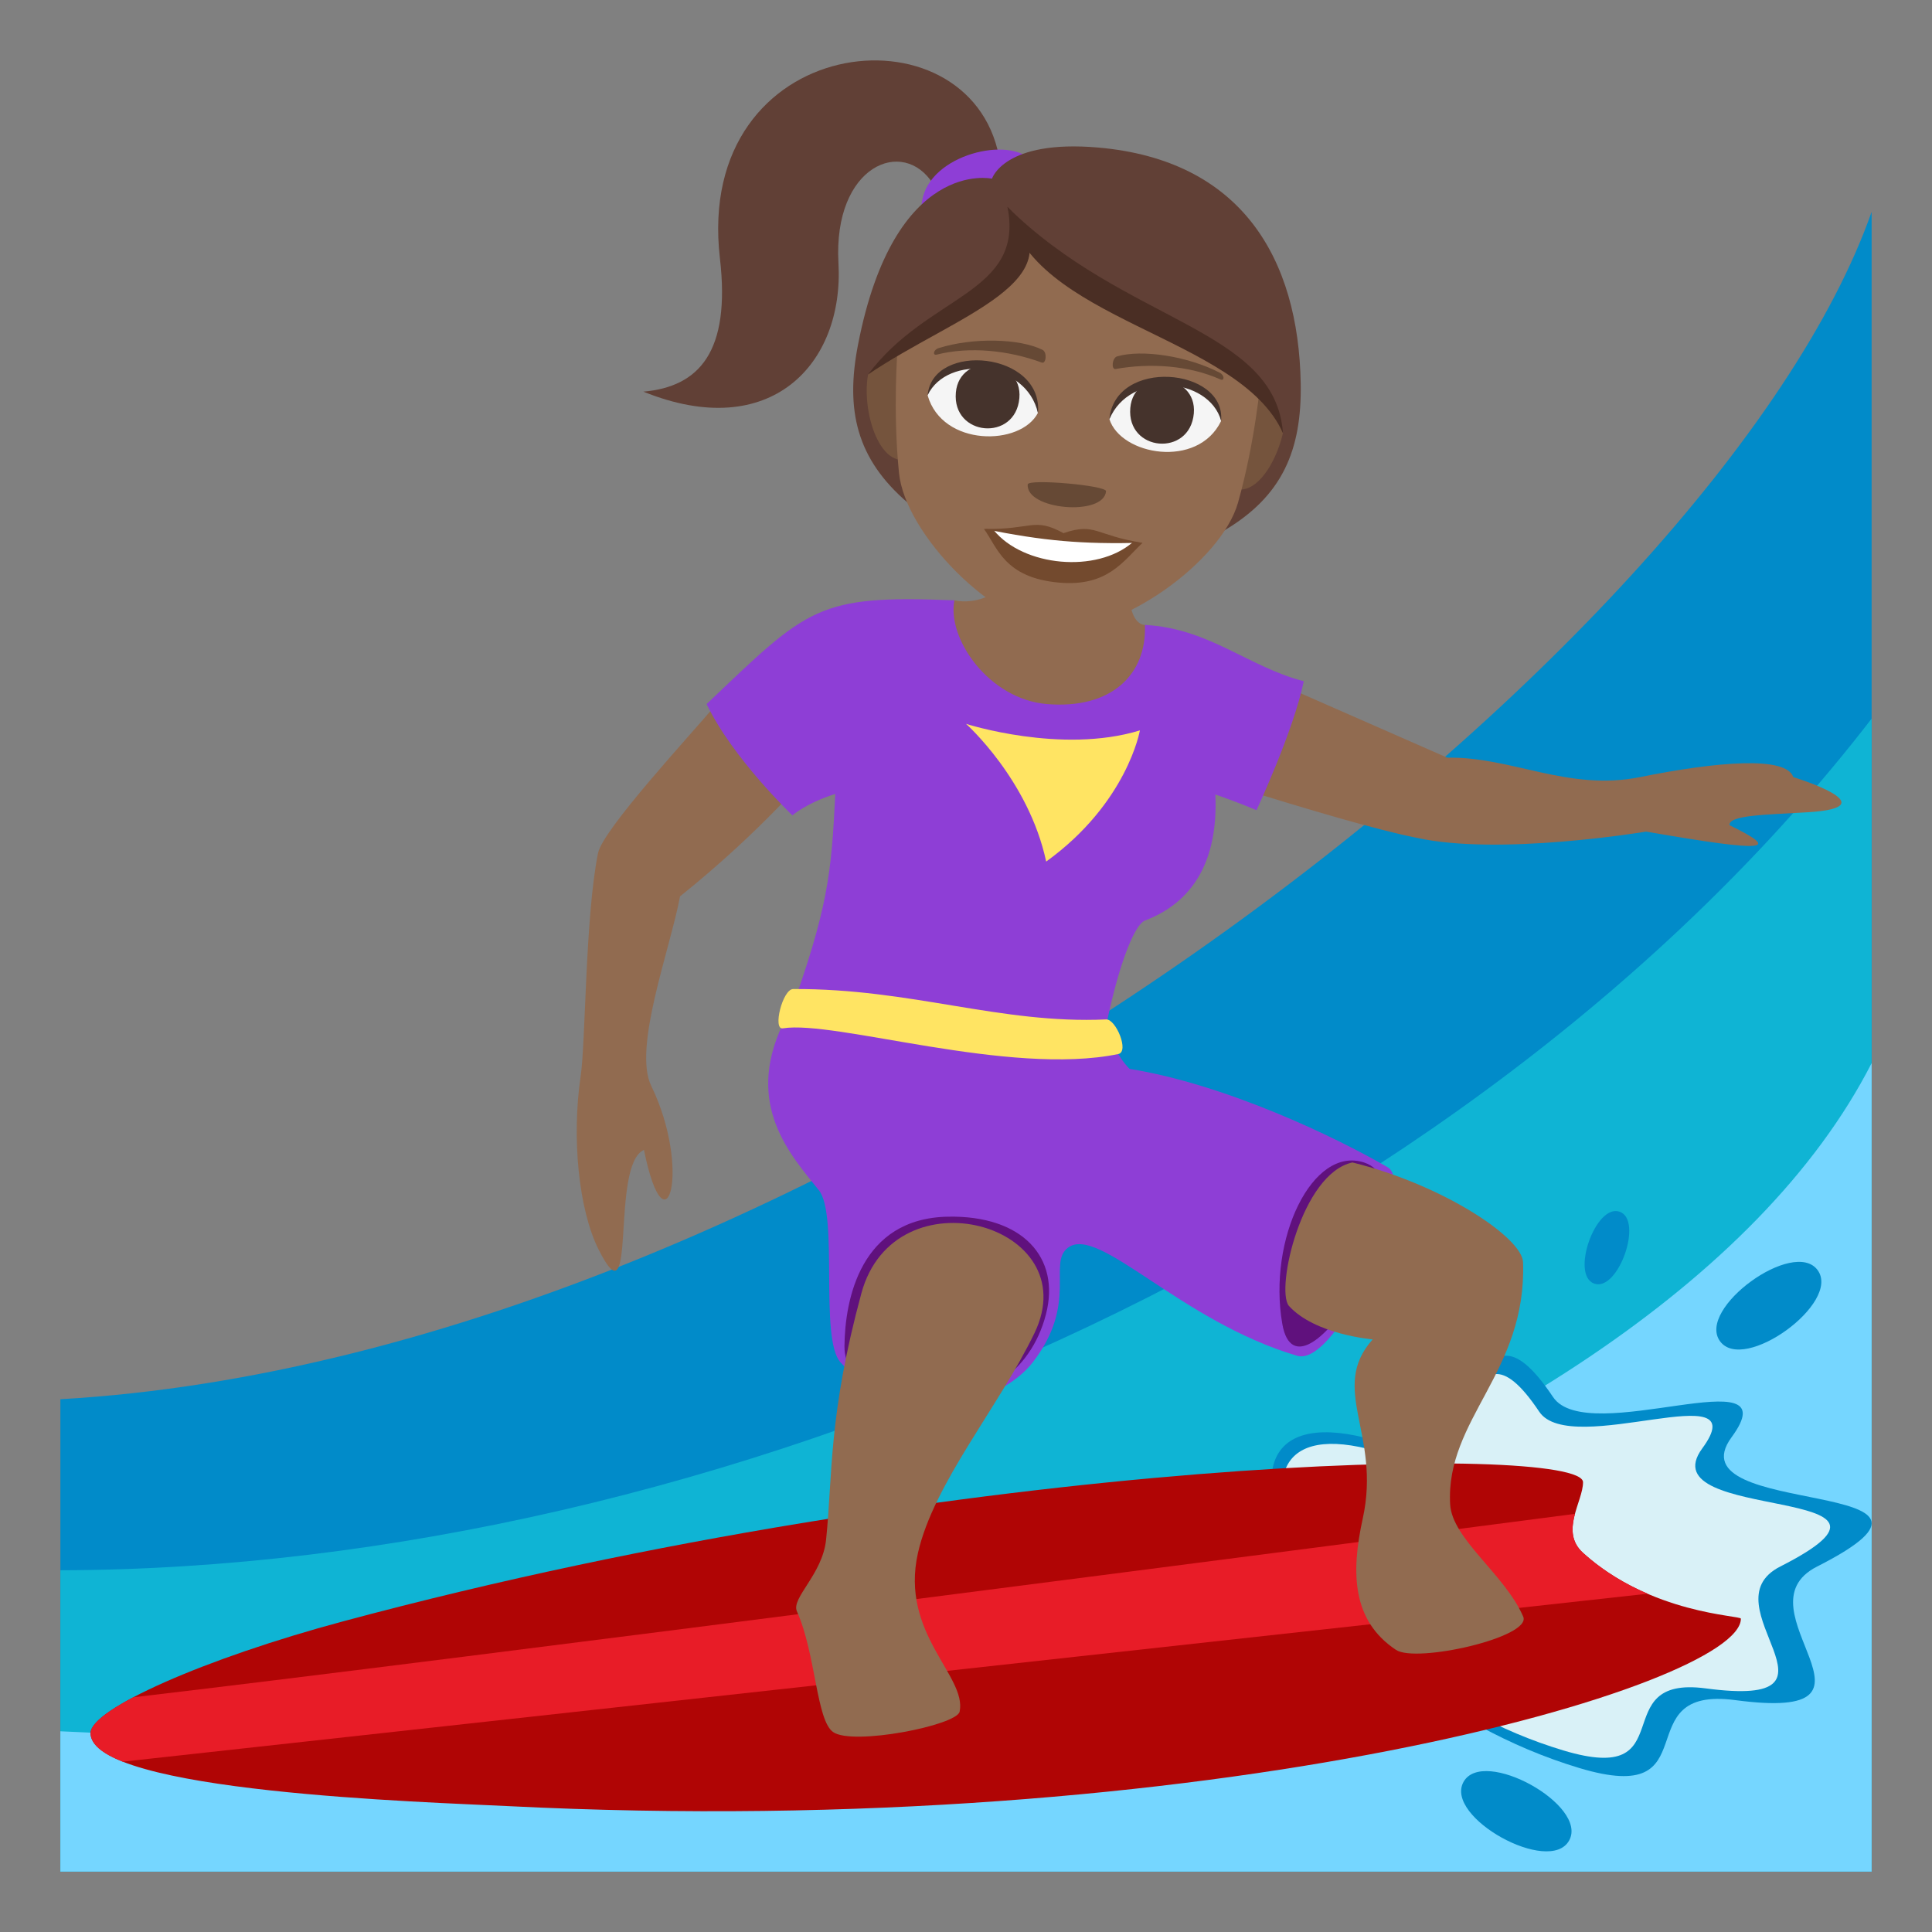 <?xml version="1.0" encoding="utf-8"?>
<!-- Generator: Adobe Illustrator 15.0.0, SVG Export Plug-In . SVG Version: 6.00 Build 0)  -->
<!DOCTYPE svg PUBLIC "-//W3C//DTD SVG 1.1//EN" "http://www.w3.org/Graphics/SVG/1.1/DTD/svg11.dtd">
<svg version="1.1" id="Layer_1" xmlns="http://www.w3.org/2000/svg" xmlns:xlink="http://www.w3.org/1999/xlink" x="0px" y="0px"
	 width="64px" height="64px" viewBox="0 0 64 64" enable-background="new 0 0 64 64" xml:space="preserve">
<rect x="0" y="0" width="64" height="64" fill="#808080" stroke="none"/>
<path fill="#018BC9" d="M62,7.017C56.932,21.442,27.334,44.903,2,46.351v15.648h60V7.017z"/>
<path fill="#0FB4D4" d="M2,61.999h60V23.806C48.641,41.132,23.598,51.972,2,52.017V61.999z"/>
<path fill="#75D6FF" d="M62,35.218C54.58,49.722,24.33,58.53,2,57.351v4.648h60V35.218z"/>
<path fill="#018BC9" d="M52.32,58.569c4.406,1.324,1.479-2.74,5.166-2.25c5.686,0.756-0.043-3.031,2.709-4.426
	c5.938-3.01-4.848-1.543-2.834-4.283c2.012-2.738-4.77,0.379-5.916-1.334c-2.779-4.148-2.404,2.572-5.557,1.543
	C38.363,45.362,42.938,55.747,52.32,58.569z"/>
<path fill="#D9F1F7" d="M51.787,57.985c4.023,1.211,1.352-2.502,4.717-2.055c5.191,0.691-0.039-2.766,2.473-4.039
	c5.42-2.748-4.424-1.408-2.588-3.91c1.838-2.5-4.354,0.346-5.4-1.217c-2.537-3.789-2.193,2.346-5.072,1.406
	C39.045,45.929,43.223,55.411,51.787,57.985z"/>
<path fill="#916B50" d="M59.889,26.907c2.758-0.17-0.486-1.166-0.486-1.166c-0.229-0.703-2.523-0.514-5.066,0
	c-2.398,0.482-4.256-0.68-6.396-0.643l-10.012-4.396c0,0-0.744,0.059-0.453-2.033l-3.408-0.645
	c-0.775,2.307-2.451,1.863-2.451,1.863l-7.916,3.475c-0.844,1.002-3.734,4.117-3.891,4.9c-0.426,2.107-0.408,6.26-0.574,7.377
	c-0.305,2.064-0.064,4.434,0.586,5.738c1.311,2.631,0.373-2.789,1.51-3.285c0.719,3.545,1.592,0.654,0.24-2.123
	c-0.611-1.26,0.629-4.529,0.955-6.275c2.76-2.215,4.342-4.148,4.342-4.148l10.316-0.686c0,0,7.215,2.402,9.725,2.889
	c2.736,0.617,7.621-0.201,7.621-0.201c4.115,0.713,4.439,0.611,2.762-0.213C57.258,26.999,58.494,26.991,59.889,26.907z"/>
<path fill="#8E3ED6" d="M43.189,22.567c-1.844-0.477-3.139-1.756-5.262-1.865c0.064,1.627-1.092,2.799-3.248,2.621
	c-1.918-0.16-3.313-2.166-3.064-3.436c-4.541-0.184-4.832,0.219-8.207,3.436c0.861,1.799,2.84,3.686,2.84,3.686
	s0.473-0.412,1.422-0.709c-0.131,2.65-0.23,3.76-1.537,7.387c0,0,10.473,0.5,10.473,0.48c0.381-1.968,0.934-3.523,1.326-3.674
	c1.813-0.693,2.414-2.287,2.328-4.174c0,0,0.664,0.223,1.363,0.52C41.623,26.839,42.85,24.216,43.189,22.567z"/>
<path fill-rule="evenodd" clip-rule="evenodd" fill="#B00505" d="M16.813,59.829C14.217,59.698,3,59.374,3,57.411
	c0-0.799,3.789-2.475,8.377-3.705c20.73-5.566,41.063-5.889,41.063-4.605c0,0.639-0.779,1.635,0,2.34
	c2.248,2.035,5.229,2.068,5.229,2.18C57.668,55.831,40.227,61.001,16.813,59.829z"/>
<path fill="#E81C27" d="M52.439,51.44c-0.42-0.381-0.385-0.844-0.268-1.291c-5.797,0.756-37.65,4.898-47.76,6.076
	C3.523,56.696,3,57.114,3,57.411c0,0.371,0.4,0.684,1.068,0.947l50.512-5.564C53.867,52.487,53.121,52.058,52.439,51.44z"/>
<path fill-rule="evenodd" clip-rule="evenodd" fill="#8E3ED6" d="M36.795,34.433c0,0,0.225,0.574,0.623,0.975
	c3.178,0.51,6.822,2.254,8.553,3.26c0.996,0.58-1.643,6.643-3,6.244c-3.875-1.141-6.574-4.348-7.594-3.58
	c-0.68,0.514,0.344,1.832-1.156,3.785c-1.094,1.424-4.26,2.316-6.375,0.016c-0.713-0.773-0.057-4.879-0.719-5.703
	c-0.93-1.16-2.469-2.822-1.197-5.5L36.795,34.433z"/>
<path fill-rule="evenodd" clip-rule="evenodd" fill="#60117D" d="M34.648,43.54c-1.033,3.996-6.695,3.525-6.674,1.051
	c0.016-1.545,0.531-4.232,3.426-4.287C33.861,40.255,35.139,41.649,34.648,43.54z"/>
<path fill-rule="evenodd" clip-rule="evenodd" fill="#60117D" d="M42.477,43.851c-0.484-2.799,0.996-5.904,2.709-5.342
	C47.658,39.321,43.021,47.001,42.477,43.851z"/>
<path fill-rule="evenodd" clip-rule="evenodd" fill="#916B50" d="M34.27,44.157c1.732-3.605-4.635-5.377-5.736-1.314
	c-1.096,4.037-0.947,5.994-1.168,8.154c-0.117,1.16-1.166,1.936-0.967,2.381c0.631,1.418,0.639,3.611,1.201,4
	c0.658,0.457,4.098-0.225,4.189-0.678c0.244-1.184-1.982-2.58-1.381-5.254C30.928,49.142,33.088,46.608,34.27,44.157z"/>
<path fill-rule="evenodd" clip-rule="evenodd" fill="#916B50" d="M50.453,41.813c-0.027-0.818-2.672-2.572-5.652-3.305
	c-1.688,0.365-2.541,4.188-2.111,4.744c0.861,0.961,2.781,1.117,2.781,1.117c-1.457,1.637,0.287,3.125-0.326,5.924
	c-0.404,1.832-0.346,3.398,1.098,4.361c0.672,0.449,4.51-0.42,4.215-1.102c-0.604-1.396-2.355-2.568-2.42-3.719
	C47.881,47.007,50.578,45.462,50.453,41.813z"/>
<path fill-rule="evenodd" clip-rule="evenodd" fill="#FFE463" d="M37.043,34.917c-3.621,0.744-9.375-1.131-11.109-0.852
	c-0.348,0.057-0.01-1.298,0.34-1.302c3.918-0.02,6.857,1.166,10.371,1.007C36.965,33.757,37.418,34.839,37.043,34.917z"/>
<path fill="#018BC9" d="M56.977,44.429c-0.783-1.078,2.453-3.43,3.236-2.352S57.76,45.507,56.977,44.429z"/>
<path fill="#018BC9" d="M48.48,59.03c0.645-1.166,4.145,0.77,3.5,1.938C51.336,62.134,47.836,60.198,48.48,59.03z"/>
<path fill="#018BC9" d="M52.811,42.521c-0.793-0.279,0.047-2.66,0.842-2.381C54.445,40.419,53.605,42.8,52.811,42.521z"/>
<path fill="#FFE463" d="M32,23.978c0,0,2.074,1.846,2.656,4.563c2.689-1.943,3.105-4.346,3.105-4.346
	C35.158,24.995,32,23.978,32,23.978z"/>
<path fill="#614036" d="M21.313,12.974c1.844-0.164,2.895-1.313,2.535-4.418c-0.867-7.494,8.266-8.492,9.25-3.354l-2.186,0.896
	c-0.979-1.574-3.318-0.625-3.137,2.615C27.963,12.06,25.525,14.681,21.313,12.974z"/>
<path fill="#8E3ED6" d="M34.182,5.341c1.094,1.338-4.08,4.121-3.639,1.326C30.791,5.099,33.488,4.489,34.182,5.341z"/>
<path fill="#614036" d="M36.383,4.888c4.742,0.416,6.635,3.668,6.705,7.818c0.037,2.203-0.605,3.729-2.537,4.869
	c-2.275,1.344-8.469,0.801-10.477-0.918c-1.703-1.457-2.072-3.072-1.652-5.234c1.207-6.225,4.439-5.504,4.439-5.504
	S33.26,4.614,36.383,4.888z"/>
<path fill="#75543D" d="M40.506,15.913c-0.068-3.568,0.934-4.225,1.994-1.568C42.219,15.569,41.311,16.808,40.506,15.913z"/>
<path fill="#75543D" d="M30.406,15.03c0.26-3.717,0.529-4.559-1.65-2.625C28.514,13.743,29.266,15.919,30.406,15.03z"/>
<path fill="#916B50" d="M29.734,11.546c4.785-2.436,3.889-4.047,3.889-4.047c5.105,3.432,8.135,5.105,8.135,5.105
	s-0.176,2.023-0.746,4.043c-0.555,1.973-3.953,4.371-6.025,4.191c-2.072-0.182-5.002-3.135-5.207-5.174
	C29.57,13.577,29.734,11.546,29.734,11.546z"/>
<path fill="#4A2E24" d="M42.5,14.349c-1.443-3.258-8.375-3.703-9.125-7.492C37.271,10.708,42.254,10.872,42.5,14.349z"/>
<path fill="#4A2E24" d="M28.756,12.405c2.895-1.965,7.063-3.102,4.619-5.549C33.939,9.735,30.73,9.753,28.756,12.405z"/>
<path fill="#F5F5F5" d="M30.73,13.101c0.488,1.703,3.082,1.686,3.654,0.574C34.189,11.792,31.232,11.372,30.73,13.101z"/>
<path fill="#45332C" d="M33.768,13.188c-0.127,1.453-2.23,1.27-2.104-0.184C31.783,11.655,33.885,11.839,33.768,13.188z"/>
<path fill="#45332C" d="M30.73,13.089c0.156-1.771,3.834-1.449,3.654,0.6C34.006,11.962,31.379,11.733,30.73,13.089z"/>
<path fill="#F5F5F5" d="M40.449,13.95c-0.775,1.594-3.328,1.127-3.699-0.068C37.27,12.062,40.256,12.163,40.449,13.95z"/>
<path fill="#45332C" d="M37.443,13.511c-0.127,1.453,1.975,1.637,2.104,0.184C39.664,12.345,37.563,12.161,37.443,13.511z"/>
<path fill="#45332C" d="M40.451,13.938c0.154-1.77-3.523-2.09-3.703-0.043C37.42,12.261,40.049,12.491,40.451,13.938z"/>
<path fill="#734A2E" d="M32.594,17.521c0.445,0.604,0.668,1.619,2.492,1.779c1.59,0.139,2.105-0.693,2.762-1.318L32.594,17.521z"/>
<path fill="#FFFFFF" d="M32.92,17.565c0.984,1.203,3.404,1.432,4.598,0.402L32.92,17.565z"/>
<path fill="#734A2E" d="M35.229,17.661c1.068-0.361,1.039,0.074,2.619,0.32c-2.027,0.049-3.268-0.059-5.254-0.461
	C34.193,17.554,34.238,17.12,35.229,17.661z"/>
<path fill="#664935" d="M31.092,11.532c1.154-0.361,2.688-0.318,3.443,0.057c0.16,0.078,0.119,0.473-0.023,0.422
	c-1.096-0.404-2.385-0.541-3.48-0.264C30.885,11.784,30.918,11.585,31.092,11.532z"/>
<path fill="#664935" d="M40.406,12.347c-1.074-0.557-2.59-0.779-3.4-0.541c-0.17,0.049-0.199,0.445-0.051,0.418
	c1.15-0.207,2.443-0.117,3.473,0.346C40.568,12.632,40.568,12.429,40.406,12.347z"/>
<path fill="#664935" d="M34.045,16.046c-0.072,0.844,2.52,1.07,2.594,0.227C36.654,16.079,34.063,15.853,34.045,16.046z"/>
</svg>
